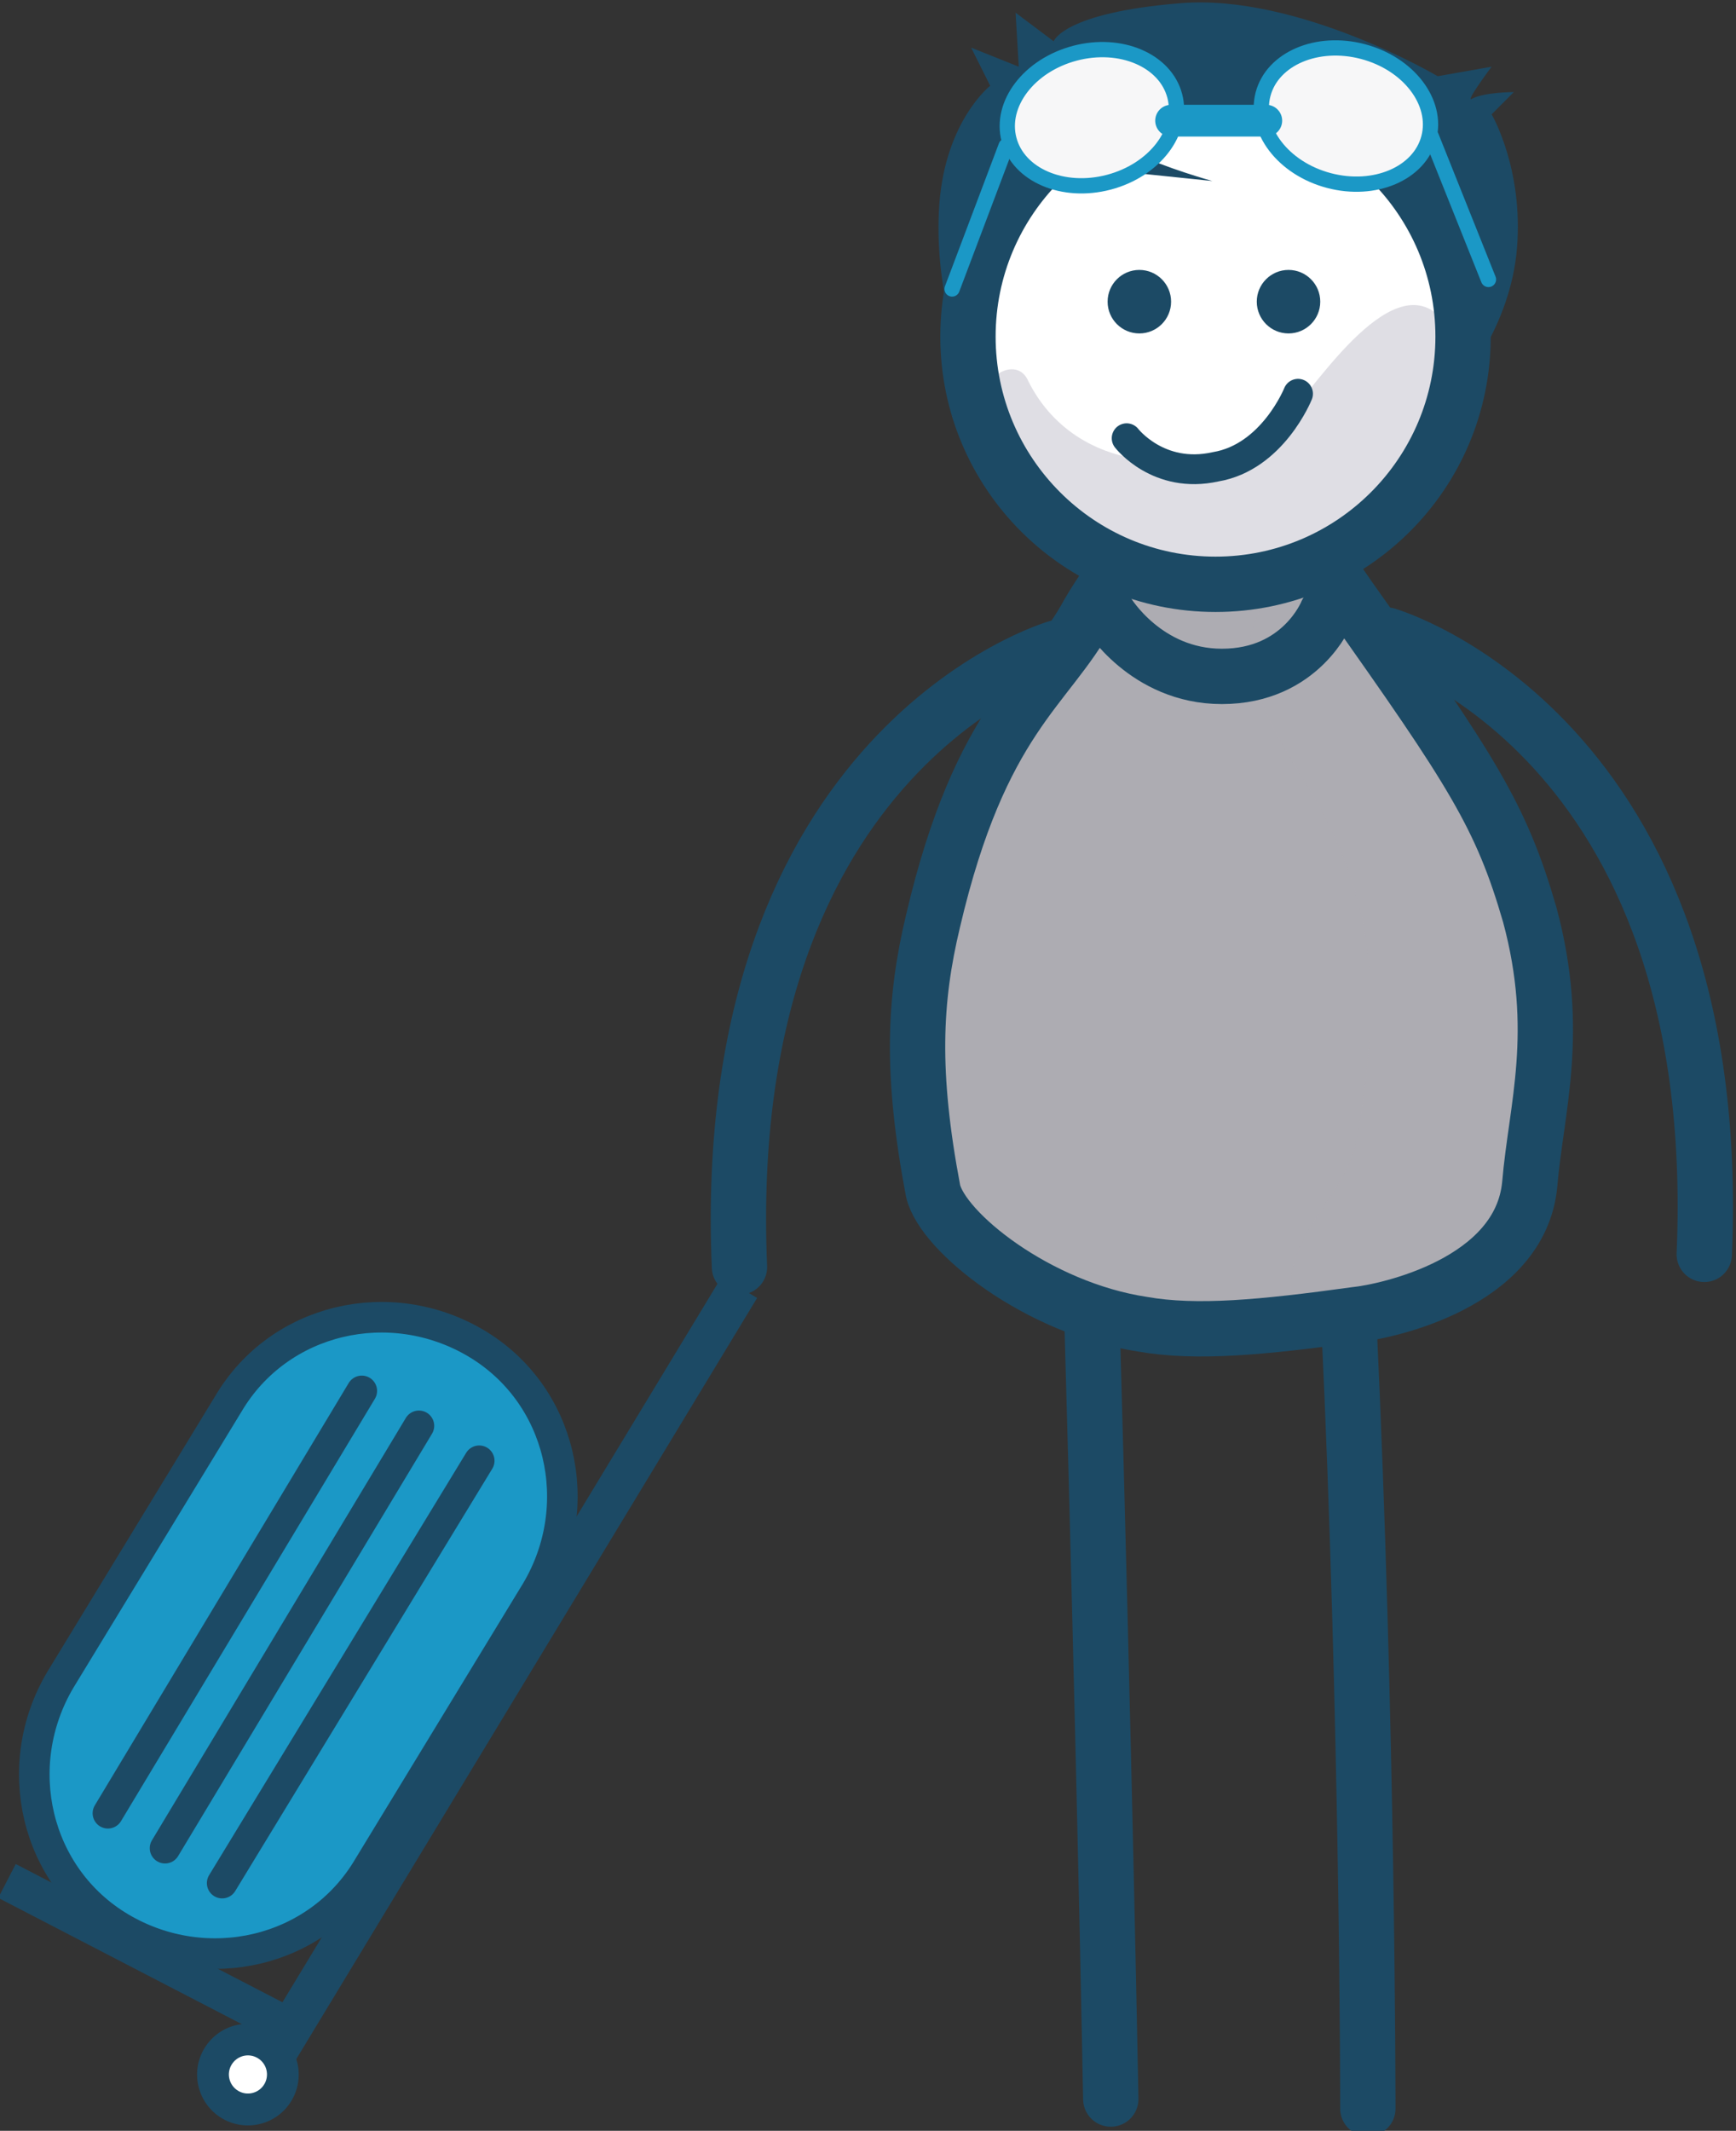 <?xml version="1.0" encoding="utf-8"?>
<!-- Generator: Adobe Illustrator 19.2.1, SVG Export Plug-In . SVG Version: 6.00 Build 0)  -->
<svg version="1.1" id="Capa_1" xmlns="http://www.w3.org/2000/svg" xmlns:xlink="http://www.w3.org/1999/xlink" x="0px" y="0px"
	 viewBox="0 0 54.7 67.1" style="enable-background:new 0 0 54.7 67.1;" xml:space="preserve">
<rect x="0" y="0" width="54.7" height="67.1" fill="#333333" stroke="none"/>
<style type="text/css">
	.st0{fill:none;stroke:#1C4A65;stroke-width:1.743;stroke-linecap:round;stroke-miterlimit:10;}
	.st1{fill:#ADACB2;}
	.st2{opacity:0.3;fill:#ADACB2;}
	.st3{fill:none;stroke:#1C4A65;stroke-width:1.743;stroke-miterlimit:10;}
	.st4{fill:#FFFFFF;}
	.st5{fill:#DFDEE4;}
	.st6{fill:none;stroke:#1C4A65;stroke-width:0.939;stroke-linecap:round;stroke-miterlimit:10;}
	.st7{fill:#1C4A65;}
	.st8{fill:#F7F7F8;stroke:#1B98C6;stroke-width:0.481;stroke-linecap:round;stroke-miterlimit:10;}
	.st9{fill:none;stroke:#1B98C6;stroke-width:0.481;stroke-linecap:round;stroke-miterlimit:10;}
	.st10{fill:none;stroke:#1B98C6;stroke-linecap:round;stroke-miterlimit:10;}
	.st11{fill:#1B98C6;stroke:#1C4A65;stroke-width:0.963;stroke-linecap:round;stroke-miterlimit:10;}
	.st12{fill:none;stroke:#1C4A65;stroke-width:0.963;stroke-linecap:round;stroke-miterlimit:10;}
</style>
<title>p2_fernando</title>
<g>
	<g>
		<g>
			<g>
				<g>
					<path class="st0" d="M35,66.1c0,0-0.2-10.8-0.6-24.8"/>
					<path class="st0" d="M43.1,66.4c0,0,0-12.1-0.6-24.8"/>
					<path class="st1" d="M34.6,19.3c-1.3,2.4-3.4,3.3-4.9,9.7c-0.6,2.5-0.7,4.8,0,8.5c0.3,1.3,3.3,3.7,6.6,4.2
						c1.7,0.3,3.8,0.1,6.7-0.3c1-0.1,5.2-1,5.5-4.1c0.2-2.4,1-4.8,0-8.5c-0.9-3.1-1.8-4.5-5.7-10c-3.8-5.5-3.5-5.4-3.5-5.4
						S35.9,16.9,34.6,19.3"/>
					<path class="st2" d="M45.9,24.5c-0.6-1.3-1.4-2.5-2-3.8c-0.3-0.7-0.7-1.7-1.5-2c-0.1-0.1-0.3-0.2-0.5-0.3
						c0.2-0.1,0.4-0.2,0.6-0.3c0.2-0.1,0.4-0.3,0.6-0.4c-1.2,0.3-2.5,0.7-3.6,1.4c0.1,0,0.3,0,0.4-0.1c-0.3,0.3-0.5,0.8-0.5,1.3
						c0,1.4,0.7,2.7,1.4,3.8c1.2,1.9,2,3.6,2.3,5.9c0.2,2,0,4.1-0.4,6.1c-0.4,1.5-1.7,2.4-2,4c-0.3,1.6,1,1.6,2.2,1.3
						c0.3,0.1,0.6,0,0.8-0.2c0.3-0.1,0.6-0.3,0.9-0.4c2.4-1.2,3.2-3.3,3.4-5.9C48.3,31.2,47.4,27.7,45.9,24.5"/>
					<path class="st3" d="M34.3,19.3c-1.3,2.4-3.4,3.3-4.9,9.7c-0.6,2.5-0.7,4.8,0,8.5c0.3,1.3,3.3,3.7,6.6,4.2
						c1.7,0.3,3.8,0.1,6.7-0.3c1-0.1,5.2-1,5.5-4.1c0.2-2.4,1-4.8,0-8.5c-0.9-3.1-1.8-4.5-5.7-10c-3.8-5.5-3.5-5.4-3.5-5.4
						S35.7,16.9,34.3,19.3z"/>
					<path class="st4" d="M46.5,10.6c0,4.3-3.5,7.8-7.8,7.8c-4.3,0-7.8-3.5-7.8-7.8c0-4.3,3.5-7.8,7.8-7.8
						C42.9,2.8,46.5,6.3,46.5,10.6"/>
					<path class="st5" d="M39.6,18.3c0.7-0.3,1.5-0.5,2.2-0.8c0,0-0.1,0-0.1,0c0.2-0.1,0.4-0.2,0.6-0.3c2.2-1.2,4.8-4.1,3.5-6.6
						c-1.4-2.8-4,1.1-4.9,2.1c-0.9,1.1-2.3,1.7-3.8,1.8c-0.3-0.2-0.6-0.1-0.8,0c-1.6-0.1-3.1-0.9-3.9-2.5c-0.3-0.7-1.2-0.3-1.3,0.3
						c-0.6-0.3-1.4,0.4-1,1c0.2,0.2,0.3,0.5,0.5,0.7c0.1,0.7,0.6,1.2,1.1,1.6c0.2,0.1,0.3,0.2,0.5,0.2c0,0.1,0.1,0.3,0.2,0.4
						c2.1,1.6,4.7,2.4,7.2,1.9C39.7,18.2,39.6,18.2,39.6,18.3"/>
					<circle class="st3" cx="38.3" cy="10.6" r="7.8"/>
					<path class="st0" d="M34.9,19.3c0,0,1.2,2,3.6,2c2.5,0,3.3-2,3.3-2"/>
					<g>
						<path class="st6" d="M35.5,13.8c0,0,1,1.3,2.8,0.9c1.8-0.3,2.6-2.3,2.6-2.3"/>
						<circle class="st7" cx="35.9" cy="9.5" r="1"/>
						<circle class="st7" cx="40.6" cy="9.5" r="1"/>
					</g>
				</g>
			</g>
			<path class="st0" d="M33.3,20.4c0,0-10.7,3.1-10,19.5"/>
			<path class="st0" d="M43.7,20c0,0,10.7,3.1,10,19.5"/>
			<path class="st7" d="M30.3,11.4c0,0-0.9-2.4-0.7-5c0.2-2.6,1.6-3.7,1.6-3.7l-0.6-1.2l1.5,0.6L32,0.4l1.2,0.9c0,0,0.3-0.9,4-1.2
				c3.7-0.3,8.1,2.3,8.1,2.3L47,2.1c0,0-0.9,1.2-0.6,1c0.4-0.2,1.3-0.2,1.3-0.2L47,3.6c0,0,1,1.7,0.8,4.2c-0.2,2.5-1.8,4.3-1.8,4.3
				s0.7-5.2-1.8-7.3c-2.5-2-5.7-2.5-8.8-1.6c-3,0.9,2.8,2.5,2.8,2.5l-2.9-0.3c0,0-1.9-0.4-2.6,0.1c-0.7,0.5-1.9,2.5-1.9,2.5"/>
		</g>
		<g>
			<ellipse transform="matrix(0.967 -0.255 0.255 0.967 0.196 8.901)" class="st8" cx="34.4" cy="3.7" rx="2.7" ry="2.1"/>
			<line class="st9" x1="31.7" y1="4.6" x2="30" y2="9.1"/>
			<g>
				<ellipse transform="matrix(0.255 -0.967 0.967 0.255 28.019 43.712)" class="st8" cx="42.4" cy="3.7" rx="2.1" ry="2.7"/>
				<line class="st10" x1="36.9" y1="3.8" x2="39.9" y2="3.8"/>
				<line class="st9" x1="45.1" y1="4.3" x2="46.9" y2="8.8"/>
			</g>
		</g>
	</g>
	<g>
		<g>
			<path class="st11" d="M11.6,58.8c-1.6,2.7-5.1,3.5-7.8,1.9l0,0c-2.7-1.6-3.5-5.1-1.9-7.8l5.3-8.7c1.6-2.7,5.1-3.5,7.8-1.9l0,0
				c2.7,1.6,3.5,5.1,1.9,7.8L11.6,58.8z"/>
			<line class="st12" x1="11.4" y1="43.8" x2="3.4" y2="57.1"/>
			<line class="st12" x1="13.2" y1="44.9" x2="5.2" y2="58.2"/>
			<line class="st12" x1="15.1" y1="46" x2="7" y2="59.3"/>
		</g>
		<g>
			<ellipse transform="matrix(0.518 -0.856 0.856 0.518 -52.126 38.181)" class="st7" cx="7.8" cy="65.3" rx="1.6" ry="1.6"/>
			<ellipse transform="matrix(0.518 -0.856 0.856 0.518 -52.125 38.177)" class="st4" cx="7.8" cy="65.3" rx="0.6" ry="0.6"/>
		</g>
		<rect x="2" y="51.9" transform="matrix(0.518 -0.855 0.855 0.518 -37.222 39.052)" class="st7" width="28.1" height="1.3"/>
		<rect x="4" y="56.5" transform="matrix(0.46 -0.888 0.888 0.46 -52.068 37.327)" class="st7" width="1.2" height="9.8"/>
	</g>
</g>
</svg>
